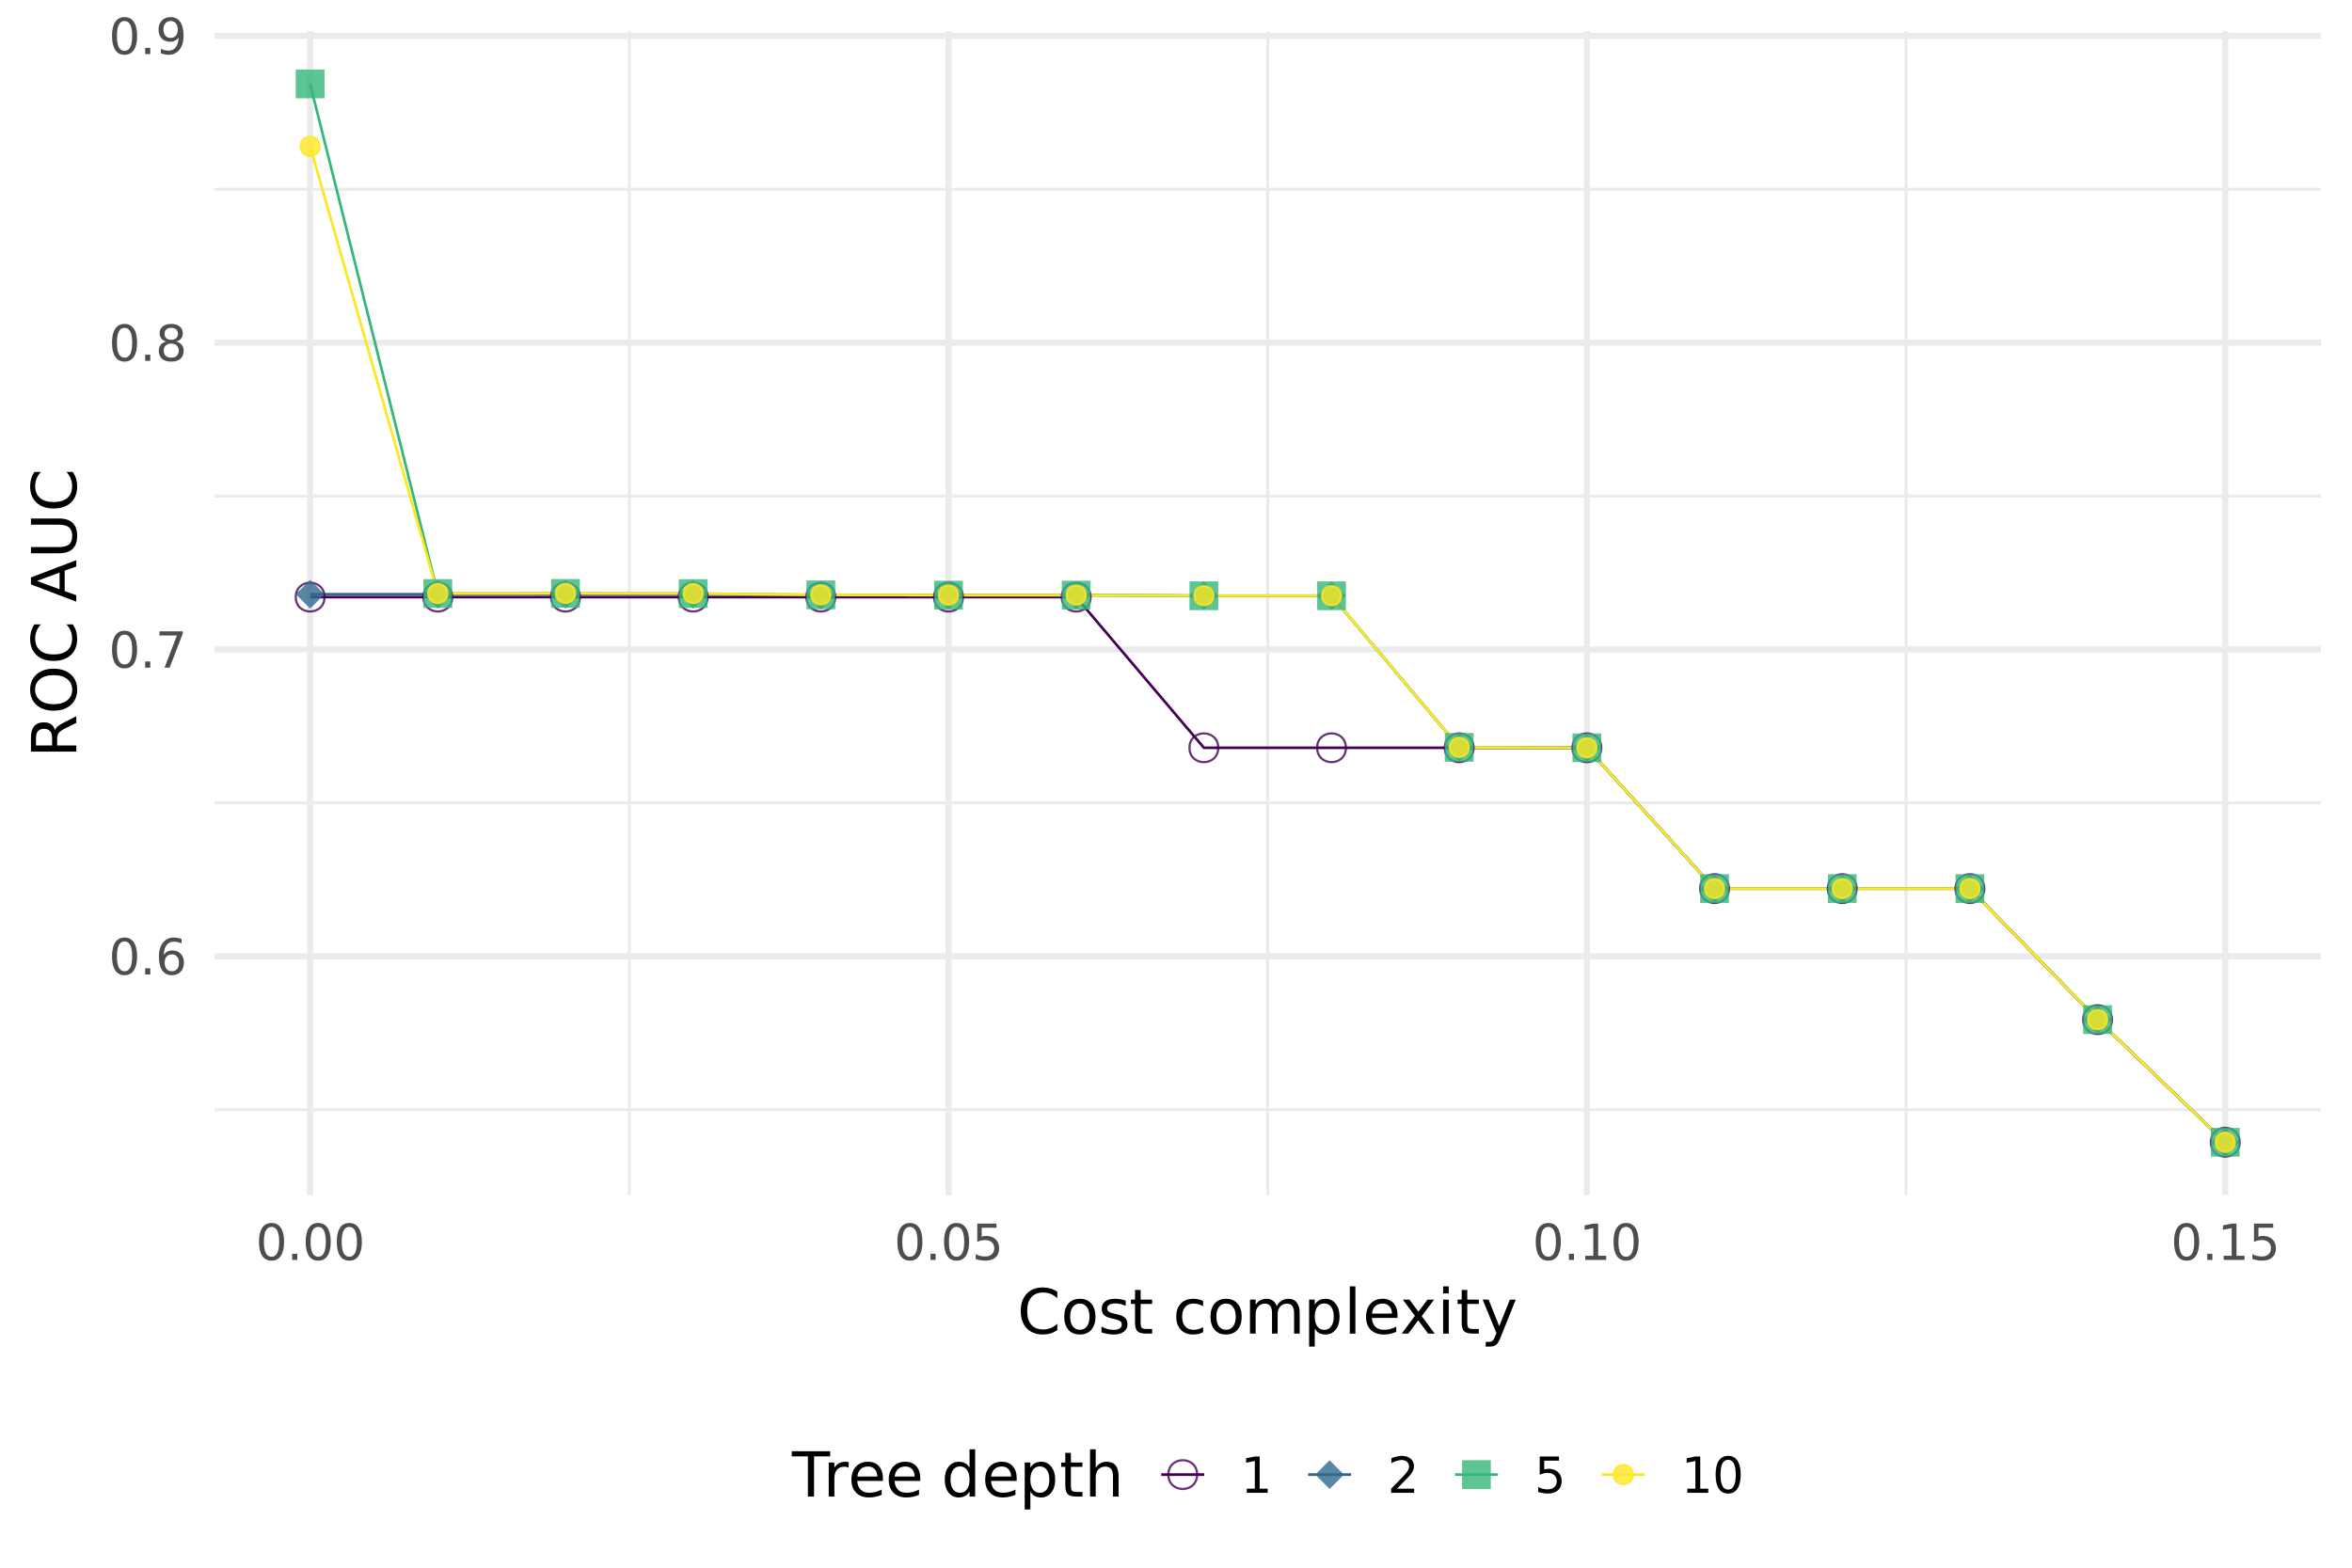<?xml version="1.0" encoding="UTF-8"?>
<svg xmlns="http://www.w3.org/2000/svg" xmlns:xlink="http://www.w3.org/1999/xlink" width="756" height="504" viewBox="0 0 756 504">
<defs>
<g>
<g id="glyph-0-0">
<path d="M 0.797 2.828 L 0.797 -11.281 L 8.797 -11.281 L 8.797 2.828 Z M 1.703 1.938 L 7.906 1.938 L 7.906 -10.391 L 1.703 -10.391 Z M 1.703 1.938 "/>
</g>
<g id="glyph-0-1">
<path d="M 5.094 -10.625 C 4.281 -10.625 3.664 -10.223 3.25 -9.422 C 2.844 -8.629 2.641 -7.43 2.641 -5.828 C 2.641 -4.223 2.844 -3.02 3.25 -2.219 C 3.664 -1.426 4.281 -1.031 5.094 -1.031 C 5.906 -1.031 6.516 -1.426 6.922 -2.219 C 7.336 -3.02 7.547 -4.223 7.547 -5.828 C 7.547 -7.43 7.336 -8.629 6.922 -9.422 C 6.516 -10.223 5.906 -10.625 5.094 -10.625 Z M 5.094 -11.875 C 6.395 -11.875 7.391 -11.359 8.078 -10.328 C 8.773 -9.297 9.125 -7.797 9.125 -5.828 C 9.125 -3.859 8.773 -2.352 8.078 -1.312 C 7.391 -0.281 6.395 0.234 5.094 0.234 C 3.781 0.234 2.781 -0.281 2.094 -1.312 C 1.406 -2.352 1.062 -3.859 1.062 -5.828 C 1.062 -7.797 1.406 -9.297 2.094 -10.328 C 2.781 -11.359 3.781 -11.875 5.094 -11.875 Z M 5.094 -11.875 "/>
</g>
<g id="glyph-0-2">
<path d="M 1.719 -1.984 L 3.359 -1.984 L 3.359 0 L 1.719 0 Z M 1.719 -1.984 "/>
</g>
<g id="glyph-0-3">
<path d="M 5.281 -6.469 C 4.57 -6.469 4.008 -6.223 3.594 -5.734 C 3.188 -5.254 2.984 -4.594 2.984 -3.75 C 2.984 -2.906 3.188 -2.238 3.594 -1.75 C 4.008 -1.27 4.57 -1.031 5.281 -1.031 C 5.988 -1.031 6.551 -1.27 6.969 -1.75 C 7.383 -2.238 7.594 -2.906 7.594 -3.75 C 7.594 -4.594 7.383 -5.254 6.969 -5.734 C 6.551 -6.223 5.988 -6.469 5.281 -6.469 Z M 8.422 -11.406 L 8.422 -9.969 C 8.023 -10.156 7.625 -10.297 7.219 -10.391 C 6.812 -10.492 6.41 -10.547 6.016 -10.547 C 4.973 -10.547 4.176 -10.191 3.625 -9.484 C 3.082 -8.785 2.77 -7.727 2.688 -6.312 C 3 -6.758 3.383 -7.102 3.844 -7.344 C 4.312 -7.594 4.82 -7.719 5.375 -7.719 C 6.551 -7.719 7.477 -7.359 8.156 -6.641 C 8.832 -5.93 9.172 -4.969 9.172 -3.75 C 9.172 -2.551 8.816 -1.586 8.109 -0.859 C 7.398 -0.129 6.457 0.234 5.281 0.234 C 3.938 0.234 2.906 -0.281 2.188 -1.312 C 1.477 -2.352 1.125 -3.859 1.125 -5.828 C 1.125 -7.672 1.562 -9.141 2.438 -10.234 C 3.312 -11.328 4.484 -11.875 5.953 -11.875 C 6.348 -11.875 6.75 -11.832 7.156 -11.75 C 7.562 -11.676 7.984 -11.562 8.422 -11.406 Z M 8.422 -11.406 "/>
</g>
<g id="glyph-0-4">
<path d="M 1.312 -11.672 L 8.812 -11.672 L 8.812 -11 L 4.578 0 L 2.938 0 L 6.922 -10.344 L 1.312 -10.344 Z M 1.312 -11.672 "/>
</g>
<g id="glyph-0-5">
<path d="M 5.094 -5.547 C 4.344 -5.547 3.75 -5.344 3.312 -4.938 C 2.883 -4.539 2.672 -3.988 2.672 -3.281 C 2.672 -2.582 2.883 -2.031 3.312 -1.625 C 3.75 -1.227 4.344 -1.031 5.094 -1.031 C 5.844 -1.031 6.43 -1.227 6.859 -1.625 C 7.297 -2.031 7.516 -2.582 7.516 -3.281 C 7.516 -3.988 7.297 -4.539 6.859 -4.938 C 6.43 -5.344 5.844 -5.547 5.094 -5.547 Z M 3.516 -6.219 C 2.836 -6.383 2.305 -6.695 1.922 -7.156 C 1.547 -7.625 1.359 -8.191 1.359 -8.859 C 1.359 -9.785 1.691 -10.52 2.359 -11.062 C 3.023 -11.602 3.938 -11.875 5.094 -11.875 C 6.25 -11.875 7.156 -11.602 7.812 -11.062 C 8.477 -10.52 8.812 -9.785 8.812 -8.859 C 8.812 -8.191 8.625 -7.625 8.25 -7.156 C 7.875 -6.695 7.348 -6.383 6.672 -6.219 C 7.43 -6.039 8.023 -5.691 8.453 -5.172 C 8.879 -4.66 9.094 -4.031 9.094 -3.281 C 9.094 -2.156 8.742 -1.285 8.047 -0.672 C 7.359 -0.066 6.375 0.234 5.094 0.234 C 3.801 0.234 2.812 -0.066 2.125 -0.672 C 1.438 -1.285 1.094 -2.156 1.094 -3.281 C 1.094 -4.031 1.305 -4.66 1.734 -5.172 C 2.16 -5.691 2.754 -6.039 3.516 -6.219 Z M 2.938 -8.703 C 2.938 -8.098 3.125 -7.625 3.5 -7.281 C 3.875 -6.945 4.406 -6.781 5.094 -6.781 C 5.77 -6.781 6.297 -6.945 6.672 -7.281 C 7.055 -7.625 7.25 -8.098 7.25 -8.703 C 7.25 -9.305 7.055 -9.773 6.672 -10.109 C 6.297 -10.453 5.77 -10.625 5.094 -10.625 C 4.406 -10.625 3.875 -10.453 3.5 -10.109 C 3.125 -9.773 2.938 -9.305 2.938 -8.703 Z M 2.938 -8.703 "/>
</g>
<g id="glyph-0-6">
<path d="M 1.766 -0.25 L 1.766 -1.688 C 2.16 -1.5 2.562 -1.352 2.969 -1.25 C 3.375 -1.156 3.77 -1.109 4.156 -1.109 C 5.195 -1.109 5.992 -1.457 6.547 -2.156 C 7.098 -2.852 7.41 -3.914 7.484 -5.344 C 7.18 -4.895 6.797 -4.551 6.328 -4.312 C 5.867 -4.07 5.359 -3.953 4.797 -3.953 C 3.629 -3.953 2.707 -4.305 2.031 -5.016 C 1.352 -5.723 1.016 -6.688 1.016 -7.906 C 1.016 -9.102 1.367 -10.062 2.078 -10.781 C 2.785 -11.508 3.727 -11.875 4.906 -11.875 C 6.25 -11.875 7.273 -11.359 7.984 -10.328 C 8.703 -9.297 9.062 -7.797 9.062 -5.828 C 9.062 -3.984 8.625 -2.508 7.75 -1.406 C 6.875 -0.312 5.703 0.234 4.234 0.234 C 3.836 0.234 3.438 0.191 3.031 0.109 C 2.625 0.023 2.203 -0.094 1.766 -0.25 Z M 4.906 -5.188 C 5.613 -5.188 6.172 -5.426 6.578 -5.906 C 6.992 -6.395 7.203 -7.062 7.203 -7.906 C 7.203 -8.75 6.992 -9.41 6.578 -9.891 C 6.172 -10.379 5.613 -10.625 4.906 -10.625 C 4.195 -10.625 3.633 -10.379 3.219 -9.891 C 2.801 -9.41 2.594 -8.75 2.594 -7.906 C 2.594 -7.062 2.801 -6.395 3.219 -5.906 C 3.633 -5.426 4.195 -5.188 4.906 -5.188 Z M 4.906 -5.188 "/>
</g>
<g id="glyph-0-7">
<path d="M 1.734 -11.672 L 7.922 -11.672 L 7.922 -10.344 L 3.172 -10.344 L 3.172 -7.484 C 3.398 -7.555 3.629 -7.613 3.859 -7.656 C 4.086 -7.695 4.316 -7.719 4.547 -7.719 C 5.848 -7.719 6.879 -7.359 7.641 -6.641 C 8.398 -5.93 8.781 -4.969 8.781 -3.75 C 8.781 -2.488 8.391 -1.508 7.609 -0.812 C 6.828 -0.113 5.727 0.234 4.312 0.234 C 3.82 0.234 3.32 0.188 2.812 0.094 C 2.301 0.008 1.773 -0.113 1.234 -0.281 L 1.234 -1.859 C 1.703 -1.609 2.188 -1.422 2.688 -1.297 C 3.188 -1.172 3.719 -1.109 4.281 -1.109 C 5.176 -1.109 5.883 -1.344 6.406 -1.812 C 6.938 -2.289 7.203 -2.938 7.203 -3.75 C 7.203 -4.562 6.938 -5.203 6.406 -5.672 C 5.883 -6.148 5.176 -6.391 4.281 -6.391 C 3.852 -6.391 3.43 -6.344 3.016 -6.25 C 2.598 -6.156 2.172 -6.008 1.734 -5.812 Z M 1.734 -11.672 "/>
</g>
<g id="glyph-0-8">
<path d="M 1.984 -1.328 L 4.562 -1.328 L 4.562 -10.234 L 1.766 -9.672 L 1.766 -11.109 L 4.547 -11.672 L 6.125 -11.672 L 6.125 -1.328 L 8.703 -1.328 L 8.703 0 L 1.984 0 Z M 1.984 -1.328 "/>
</g>
<g id="glyph-0-9">
<path d="M 3.078 -1.328 L 8.578 -1.328 L 8.578 0 L 1.172 0 L 1.172 -1.328 C 1.773 -1.953 2.594 -2.785 3.625 -3.828 C 4.656 -4.867 5.305 -5.539 5.578 -5.844 C 6.078 -6.414 6.426 -6.895 6.625 -7.281 C 6.832 -7.676 6.938 -8.066 6.938 -8.453 C 6.938 -9.066 6.719 -9.566 6.281 -9.953 C 5.844 -10.348 5.273 -10.547 4.578 -10.547 C 4.086 -10.547 3.566 -10.457 3.016 -10.281 C 2.461 -10.113 1.875 -9.859 1.25 -9.516 L 1.25 -11.109 C 1.883 -11.359 2.477 -11.547 3.031 -11.672 C 3.582 -11.805 4.086 -11.875 4.547 -11.875 C 5.754 -11.875 6.719 -11.57 7.438 -10.969 C 8.156 -10.363 8.516 -9.555 8.516 -8.547 C 8.516 -8.066 8.426 -7.613 8.25 -7.188 C 8.07 -6.758 7.742 -6.254 7.266 -5.672 C 7.141 -5.516 6.727 -5.078 6.031 -4.359 C 5.332 -3.641 4.348 -2.629 3.078 -1.328 Z M 3.078 -1.328 "/>
</g>
<g id="glyph-1-0">
<path d="M 1 3.531 L 1 -14.109 L 11 -14.109 L 11 3.531 Z M 2.125 2.422 L 9.891 2.422 L 9.891 -12.984 L 2.125 -12.984 Z M 2.125 2.422 "/>
</g>
<g id="glyph-1-1">
<path d="M 12.875 -13.453 L 12.875 -11.375 C 12.219 -12 11.508 -12.461 10.75 -12.766 C 10 -13.066 9.203 -13.219 8.359 -13.219 C 6.691 -13.219 5.414 -12.707 4.531 -11.688 C 3.645 -10.676 3.203 -9.207 3.203 -7.281 C 3.203 -5.352 3.645 -3.879 4.531 -2.859 C 5.414 -1.848 6.691 -1.344 8.359 -1.344 C 9.203 -1.344 10 -1.492 10.75 -1.797 C 11.508 -2.098 12.219 -2.562 12.875 -3.188 L 12.875 -1.125 C 12.188 -0.656 11.457 -0.301 10.688 -0.062 C 9.914 0.164 9.102 0.281 8.25 0.281 C 6.039 0.281 4.301 -0.391 3.031 -1.734 C 1.758 -3.086 1.125 -4.938 1.125 -7.281 C 1.125 -9.625 1.758 -11.469 3.031 -12.812 C 4.301 -14.164 6.039 -14.844 8.25 -14.844 C 9.113 -14.844 9.93 -14.727 10.703 -14.5 C 11.473 -14.27 12.195 -13.922 12.875 -13.453 Z M 12.875 -13.453 "/>
</g>
<g id="glyph-1-2">
<path d="M 6.125 -9.672 C 5.156 -9.672 4.391 -9.297 3.828 -8.547 C 3.273 -7.797 3 -6.766 3 -5.453 C 3 -4.148 3.273 -3.117 3.828 -2.359 C 4.391 -1.609 5.156 -1.234 6.125 -1.234 C 7.082 -1.234 7.836 -1.609 8.391 -2.359 C 8.953 -3.117 9.234 -4.148 9.234 -5.453 C 9.234 -6.754 8.953 -7.781 8.391 -8.531 C 7.836 -9.289 7.082 -9.672 6.125 -9.672 Z M 6.125 -11.203 C 7.688 -11.203 8.91 -10.691 9.797 -9.672 C 10.691 -8.66 11.141 -7.254 11.141 -5.453 C 11.141 -3.672 10.691 -2.27 9.797 -1.25 C 8.91 -0.227 7.688 0.281 6.125 0.281 C 4.551 0.281 3.32 -0.227 2.438 -1.25 C 1.551 -2.27 1.109 -3.672 1.109 -5.453 C 1.109 -7.254 1.551 -8.66 2.438 -9.672 C 3.32 -10.691 4.551 -11.203 6.125 -11.203 Z M 6.125 -11.203 "/>
</g>
<g id="glyph-1-3">
<path d="M 8.859 -10.609 L 8.859 -8.922 C 8.348 -9.18 7.816 -9.375 7.266 -9.5 C 6.723 -9.633 6.16 -9.703 5.578 -9.703 C 4.68 -9.703 4.008 -9.562 3.562 -9.281 C 3.125 -9.008 2.906 -8.602 2.906 -8.062 C 2.906 -7.645 3.062 -7.316 3.375 -7.078 C 3.695 -6.836 4.336 -6.609 5.297 -6.391 L 5.922 -6.266 C 7.191 -5.984 8.094 -5.594 8.625 -5.094 C 9.164 -4.602 9.438 -3.91 9.438 -3.016 C 9.438 -2.004 9.035 -1.203 8.234 -0.609 C 7.43 -0.016 6.328 0.281 4.922 0.281 C 4.336 0.281 3.727 0.223 3.094 0.109 C 2.457 -0.004 1.785 -0.176 1.078 -0.406 L 1.078 -2.25 C 1.742 -1.906 2.398 -1.645 3.047 -1.469 C 3.691 -1.301 4.332 -1.219 4.969 -1.219 C 5.812 -1.219 6.457 -1.363 6.906 -1.656 C 7.363 -1.945 7.594 -2.352 7.594 -2.875 C 7.594 -3.363 7.426 -3.738 7.094 -4 C 6.77 -4.258 6.051 -4.508 4.938 -4.75 L 4.312 -4.906 C 3.195 -5.133 2.391 -5.488 1.891 -5.969 C 1.398 -6.457 1.156 -7.129 1.156 -7.984 C 1.156 -9.004 1.52 -9.797 2.25 -10.359 C 2.977 -10.922 4.016 -11.203 5.359 -11.203 C 6.023 -11.203 6.648 -11.148 7.234 -11.047 C 7.816 -10.953 8.359 -10.805 8.859 -10.609 Z M 8.859 -10.609 "/>
</g>
<g id="glyph-1-4">
<path d="M 3.656 -14.047 L 3.656 -10.938 L 7.359 -10.938 L 7.359 -9.547 L 3.656 -9.547 L 3.656 -3.609 C 3.656 -2.711 3.773 -2.133 4.016 -1.875 C 4.266 -1.625 4.766 -1.5 5.516 -1.5 L 7.359 -1.5 L 7.359 0 L 5.516 0 C 4.129 0 3.172 -0.254 2.641 -0.766 C 2.117 -1.285 1.859 -2.234 1.859 -3.609 L 1.859 -9.547 L 0.531 -9.547 L 0.531 -10.938 L 1.859 -10.938 L 1.859 -14.047 Z M 3.656 -14.047 "/>
</g>
<g id="glyph-1-5">
</g>
<g id="glyph-1-6">
<path d="M 9.75 -10.516 L 9.75 -8.844 C 9.25 -9.125 8.742 -9.332 8.234 -9.469 C 7.723 -9.602 7.207 -9.672 6.688 -9.672 C 5.52 -9.672 4.613 -9.301 3.969 -8.562 C 3.32 -7.832 3 -6.797 3 -5.453 C 3 -4.117 3.32 -3.082 3.969 -2.344 C 4.613 -1.602 5.52 -1.234 6.688 -1.234 C 7.207 -1.234 7.723 -1.301 8.234 -1.438 C 8.742 -1.582 9.25 -1.797 9.75 -2.078 L 9.75 -0.422 C 9.25 -0.18 8.727 -0.004 8.188 0.109 C 7.656 0.223 7.086 0.281 6.484 0.281 C 4.836 0.281 3.531 -0.234 2.562 -1.266 C 1.594 -2.305 1.109 -3.703 1.109 -5.453 C 1.109 -7.242 1.598 -8.648 2.578 -9.672 C 3.555 -10.691 4.898 -11.203 6.609 -11.203 C 7.16 -11.203 7.695 -11.145 8.219 -11.031 C 8.75 -10.914 9.258 -10.742 9.75 -10.516 Z M 9.75 -10.516 "/>
</g>
<g id="glyph-1-7">
<path d="M 10.406 -8.844 C 10.852 -9.645 11.391 -10.238 12.016 -10.625 C 12.641 -11.008 13.375 -11.203 14.219 -11.203 C 15.352 -11.203 16.227 -10.801 16.844 -10 C 17.469 -9.207 17.781 -8.078 17.781 -6.609 L 17.781 0 L 15.984 0 L 15.984 -6.547 C 15.984 -7.586 15.797 -8.363 15.422 -8.875 C 15.047 -9.383 14.477 -9.641 13.719 -9.641 C 12.789 -9.641 12.055 -9.328 11.516 -8.703 C 10.973 -8.086 10.703 -7.25 10.703 -6.188 L 10.703 0 L 8.891 0 L 8.891 -6.547 C 8.891 -7.598 8.703 -8.375 8.328 -8.875 C 7.961 -9.383 7.395 -9.641 6.625 -9.641 C 5.707 -9.641 4.977 -9.328 4.438 -8.703 C 3.895 -8.086 3.625 -7.25 3.625 -6.188 L 3.625 0 L 1.812 0 L 1.812 -10.938 L 3.625 -10.938 L 3.625 -9.234 C 4.031 -9.91 4.52 -10.406 5.094 -10.719 C 5.664 -11.039 6.348 -11.203 7.141 -11.203 C 7.93 -11.203 8.602 -11 9.156 -10.594 C 9.719 -10.188 10.133 -9.602 10.406 -8.844 Z M 10.406 -8.844 "/>
</g>
<g id="glyph-1-8">
<path d="M 3.625 -1.641 L 3.625 4.156 L 1.812 4.156 L 1.812 -10.938 L 3.625 -10.938 L 3.625 -9.281 C 4 -9.926 4.473 -10.406 5.047 -10.719 C 5.629 -11.039 6.32 -11.203 7.125 -11.203 C 8.445 -11.203 9.523 -10.672 10.359 -9.609 C 11.191 -8.555 11.609 -7.172 11.609 -5.453 C 11.609 -3.734 11.191 -2.348 10.359 -1.297 C 9.523 -0.242 8.445 0.281 7.125 0.281 C 6.32 0.281 5.629 0.125 5.047 -0.188 C 4.473 -0.508 4 -0.992 3.625 -1.641 Z M 9.734 -5.453 C 9.734 -6.773 9.461 -7.812 8.922 -8.562 C 8.379 -9.32 7.633 -9.703 6.688 -9.703 C 5.727 -9.703 4.977 -9.32 4.438 -8.562 C 3.895 -7.812 3.625 -6.773 3.625 -5.453 C 3.625 -4.141 3.895 -3.102 4.438 -2.344 C 4.977 -1.594 5.727 -1.219 6.688 -1.219 C 7.633 -1.219 8.379 -1.594 8.922 -2.344 C 9.461 -3.102 9.734 -4.141 9.734 -5.453 Z M 9.734 -5.453 "/>
</g>
<g id="glyph-1-9">
<path d="M 1.891 -15.203 L 3.688 -15.203 L 3.688 0 L 1.891 0 Z M 1.891 -15.203 "/>
</g>
<g id="glyph-1-10">
<path d="M 11.234 -5.922 L 11.234 -5.047 L 2.984 -5.047 C 3.055 -3.805 3.426 -2.859 4.094 -2.203 C 4.758 -1.555 5.691 -1.234 6.891 -1.234 C 7.578 -1.234 8.242 -1.316 8.891 -1.484 C 9.535 -1.66 10.18 -1.914 10.828 -2.25 L 10.828 -0.562 C 10.18 -0.281 9.52 -0.07 8.844 0.062 C 8.164 0.207 7.477 0.281 6.781 0.281 C 5.031 0.281 3.645 -0.223 2.625 -1.234 C 1.613 -2.254 1.109 -3.629 1.109 -5.359 C 1.109 -7.148 1.586 -8.57 2.547 -9.625 C 3.516 -10.676 4.82 -11.203 6.469 -11.203 C 7.938 -11.203 9.098 -10.727 9.953 -9.781 C 10.805 -8.832 11.234 -7.547 11.234 -5.922 Z M 9.438 -6.453 C 9.426 -7.43 9.148 -8.211 8.609 -8.797 C 8.078 -9.379 7.367 -9.672 6.484 -9.672 C 5.484 -9.672 4.68 -9.391 4.078 -8.828 C 3.473 -8.266 3.125 -7.469 3.031 -6.438 Z M 9.438 -6.453 "/>
</g>
<g id="glyph-1-11">
<path d="M 10.984 -10.938 L 7.016 -5.609 L 11.188 0 L 9.062 0 L 5.875 -4.297 L 2.703 0 L 0.578 0 L 4.828 -5.719 L 0.938 -10.938 L 3.062 -10.938 L 5.953 -7.047 L 8.859 -10.938 Z M 10.984 -10.938 "/>
</g>
<g id="glyph-1-12">
<path d="M 1.891 -10.938 L 3.688 -10.938 L 3.688 0 L 1.891 0 Z M 1.891 -15.203 L 3.688 -15.203 L 3.688 -12.922 L 1.891 -12.922 Z M 1.891 -15.203 "/>
</g>
<g id="glyph-1-13">
<path d="M 6.438 1.016 C 5.926 2.316 5.43 3.164 4.953 3.562 C 4.473 3.957 3.828 4.156 3.016 4.156 L 1.578 4.156 L 1.578 2.656 L 2.641 2.656 C 3.129 2.656 3.508 2.535 3.781 2.297 C 4.062 2.066 4.367 1.516 4.703 0.641 L 5.016 -0.172 L 0.594 -10.938 L 2.5 -10.938 L 5.922 -2.391 L 9.344 -10.938 L 11.234 -10.938 Z M 6.438 1.016 "/>
</g>
<g id="glyph-1-14">
<path d="M -0.062 -14.578 L 12.281 -14.578 L 12.281 -12.922 L 7.094 -12.922 L 7.094 0 L 5.125 0 L 5.125 -12.922 L -0.062 -12.922 Z M -0.062 -14.578 "/>
</g>
<g id="glyph-1-15">
<path d="M 8.219 -9.266 C 8.02 -9.379 7.801 -9.461 7.562 -9.516 C 7.32 -9.566 7.062 -9.594 6.781 -9.594 C 5.758 -9.594 4.977 -9.266 4.438 -8.609 C 3.895 -7.953 3.625 -7.004 3.625 -5.766 L 3.625 0 L 1.812 0 L 1.812 -10.938 L 3.625 -10.938 L 3.625 -9.234 C 4 -9.898 4.488 -10.395 5.094 -10.719 C 5.695 -11.039 6.438 -11.203 7.312 -11.203 C 7.426 -11.203 7.555 -11.191 7.703 -11.172 C 7.859 -11.16 8.031 -11.141 8.219 -11.109 Z M 8.219 -9.266 "/>
</g>
<g id="glyph-1-16">
<path d="M 9.078 -9.281 L 9.078 -15.203 L 10.875 -15.203 L 10.875 0 L 9.078 0 L 9.078 -1.641 C 8.703 -0.992 8.223 -0.508 7.641 -0.188 C 7.066 0.125 6.379 0.281 5.578 0.281 C 4.254 0.281 3.176 -0.242 2.344 -1.297 C 1.52 -2.348 1.109 -3.734 1.109 -5.453 C 1.109 -7.172 1.52 -8.555 2.344 -9.609 C 3.176 -10.672 4.254 -11.203 5.578 -11.203 C 6.379 -11.203 7.066 -11.039 7.641 -10.719 C 8.223 -10.406 8.703 -9.926 9.078 -9.281 Z M 2.953 -5.453 C 2.953 -4.141 3.223 -3.102 3.766 -2.344 C 4.316 -1.594 5.066 -1.219 6.016 -1.219 C 6.961 -1.219 7.707 -1.594 8.25 -2.344 C 8.801 -3.102 9.078 -4.141 9.078 -5.453 C 9.078 -6.773 8.801 -7.812 8.25 -8.562 C 7.707 -9.32 6.961 -9.703 6.016 -9.703 C 5.066 -9.703 4.316 -9.32 3.766 -8.562 C 3.223 -7.812 2.953 -6.773 2.953 -5.453 Z M 2.953 -5.453 "/>
</g>
<g id="glyph-1-17">
<path d="M 10.984 -6.609 L 10.984 0 L 9.188 0 L 9.188 -6.547 C 9.188 -7.578 8.984 -8.348 8.578 -8.859 C 8.172 -9.379 7.566 -9.641 6.766 -9.641 C 5.785 -9.641 5.016 -9.328 4.453 -8.703 C 3.898 -8.086 3.625 -7.25 3.625 -6.188 L 3.625 0 L 1.812 0 L 1.812 -15.203 L 3.625 -15.203 L 3.625 -9.234 C 4.051 -9.891 4.555 -10.379 5.141 -10.703 C 5.723 -11.035 6.395 -11.203 7.156 -11.203 C 8.414 -11.203 9.367 -10.812 10.016 -10.031 C 10.66 -9.258 10.984 -8.117 10.984 -6.609 Z M 10.984 -6.609 "/>
</g>
<g id="glyph-2-0">
<path d="M 3.531 -1 L -14.109 -1 L -14.109 -11 L 3.531 -11 Z M 2.422 -2.125 L 2.422 -9.891 L -12.984 -9.891 L -12.984 -2.125 Z M 2.422 -2.125 "/>
</g>
<g id="glyph-2-1">
<path d="M -6.844 -8.875 C -6.695 -9.301 -6.391 -9.711 -5.922 -10.109 C -5.453 -10.516 -4.805 -10.914 -3.984 -11.312 L 0 -13.328 L 0 -11.203 L -3.734 -9.344 C -4.711 -8.852 -5.359 -8.379 -5.672 -7.922 C -5.992 -7.473 -6.156 -6.859 -6.156 -6.078 L -6.156 -3.938 L 0 -3.938 L 0 -1.969 L -14.578 -1.969 L -14.578 -6.422 C -14.578 -8.086 -14.227 -9.328 -13.531 -10.141 C -12.832 -10.961 -11.781 -11.375 -10.375 -11.375 C -9.457 -11.375 -8.695 -11.16 -8.094 -10.734 C -7.488 -10.305 -7.07 -9.688 -6.844 -8.875 Z M -12.953 -3.938 L -7.781 -3.938 L -7.781 -6.422 C -7.781 -7.367 -8 -8.082 -8.438 -8.562 C -8.883 -9.051 -9.531 -9.297 -10.375 -9.297 C -11.227 -9.297 -11.867 -9.051 -12.297 -8.562 C -12.734 -8.082 -12.953 -7.367 -12.953 -6.422 Z M -12.953 -3.938 "/>
</g>
<g id="glyph-2-2">
<path d="M -13.25 -7.875 C -13.25 -6.445 -12.711 -5.312 -11.641 -4.469 C -10.578 -3.625 -9.125 -3.203 -7.281 -3.203 C -5.438 -3.203 -3.977 -3.625 -2.906 -4.469 C -1.844 -5.312 -1.312 -6.445 -1.312 -7.875 C -1.312 -9.312 -1.844 -10.445 -2.906 -11.281 C -3.977 -12.125 -5.438 -12.547 -7.281 -12.547 C -9.125 -12.547 -10.578 -12.125 -11.641 -11.281 C -12.711 -10.445 -13.25 -9.312 -13.25 -7.875 Z M -14.844 -7.875 C -14.844 -9.926 -14.156 -11.562 -12.781 -12.781 C -11.414 -14.008 -9.582 -14.625 -7.281 -14.625 C -4.977 -14.625 -3.141 -14.008 -1.766 -12.781 C -0.398 -11.562 0.281 -9.926 0.281 -7.875 C 0.281 -5.832 -0.398 -4.195 -1.766 -2.969 C -3.129 -1.738 -4.969 -1.125 -7.281 -1.125 C -9.582 -1.125 -11.414 -1.738 -12.781 -2.969 C -14.156 -4.195 -14.844 -5.832 -14.844 -7.875 Z M -14.844 -7.875 "/>
</g>
<g id="glyph-2-3">
<path d="M -13.453 -12.875 L -11.375 -12.875 C -12 -12.219 -12.461 -11.508 -12.766 -10.75 C -13.066 -10 -13.219 -9.203 -13.219 -8.359 C -13.219 -6.691 -12.707 -5.414 -11.688 -4.531 C -10.676 -3.645 -9.207 -3.203 -7.281 -3.203 C -5.352 -3.203 -3.879 -3.645 -2.859 -4.531 C -1.848 -5.414 -1.344 -6.691 -1.344 -8.359 C -1.344 -9.203 -1.492 -10 -1.797 -10.75 C -2.098 -11.508 -2.562 -12.219 -3.188 -12.875 L -1.125 -12.875 C -0.656 -12.188 -0.301 -11.457 -0.062 -10.688 C 0.164 -9.914 0.281 -9.102 0.281 -8.25 C 0.281 -6.039 -0.391 -4.301 -1.734 -3.031 C -3.086 -1.758 -4.938 -1.125 -7.281 -1.125 C -9.625 -1.125 -11.469 -1.758 -12.812 -3.031 C -14.164 -4.301 -14.844 -6.039 -14.844 -8.25 C -14.844 -9.113 -14.727 -9.93 -14.5 -10.703 C -14.27 -11.473 -13.922 -12.195 -13.453 -12.875 Z M -13.453 -12.875 "/>
</g>
<g id="glyph-2-4">
</g>
<g id="glyph-2-5">
<path d="M -12.641 -6.844 L -5.375 -4.156 L -5.375 -9.516 Z M -14.578 -5.719 L -14.578 -7.953 L 0 -13.516 L 0 -11.469 L -3.734 -10.141 L -3.734 -3.562 L 0 -2.234 L 0 -0.156 Z M -14.578 -5.719 "/>
</g>
<g id="glyph-2-6">
<path d="M -14.578 -1.734 L -14.578 -3.719 L -5.719 -3.719 C -4.156 -3.719 -3.031 -4 -2.344 -4.562 C -1.656 -5.133 -1.312 -6.055 -1.312 -7.328 C -1.312 -8.586 -1.656 -9.5 -2.344 -10.062 C -3.031 -10.633 -4.156 -10.922 -5.719 -10.922 L -14.578 -10.922 L -14.578 -12.906 L -5.484 -12.906 C -3.578 -12.906 -2.141 -12.43 -1.172 -11.484 C -0.203 -10.547 0.281 -9.16 0.281 -7.328 C 0.281 -5.484 -0.203 -4.086 -1.172 -3.141 C -2.141 -2.203 -3.578 -1.734 -5.484 -1.734 Z M -14.578 -1.734 "/>
</g>
</g>
<clipPath id="clip-0">
<path clip-rule="nonzero" d="M 68.91 356 L 746.039 356 L 746.039 358 L 68.91 358 Z M 68.91 356 "/>
</clipPath>
<clipPath id="clip-1">
<path clip-rule="nonzero" d="M 68.91 257 L 746.039 257 L 746.039 259 L 68.91 259 Z M 68.91 257 "/>
</clipPath>
<clipPath id="clip-2">
<path clip-rule="nonzero" d="M 68.91 158 L 746.039 158 L 746.039 160 L 68.91 160 Z M 68.91 158 "/>
</clipPath>
<clipPath id="clip-3">
<path clip-rule="nonzero" d="M 68.91 60 L 746.039 60 L 746.039 62 L 68.91 62 Z M 68.91 60 "/>
</clipPath>
<clipPath id="clip-4">
<path clip-rule="nonzero" d="M 201 9.961 L 203 9.961 L 203 384.238 L 201 384.238 Z M 201 9.961 "/>
</clipPath>
<clipPath id="clip-5">
<path clip-rule="nonzero" d="M 406 9.961 L 408 9.961 L 408 384.238 L 406 384.238 Z M 406 9.961 "/>
</clipPath>
<clipPath id="clip-6">
<path clip-rule="nonzero" d="M 612 9.961 L 614 9.961 L 614 384.238 L 612 384.238 Z M 612 9.961 "/>
</clipPath>
<clipPath id="clip-7">
<path clip-rule="nonzero" d="M 68.91 306 L 746.039 306 L 746.039 309 L 68.91 309 Z M 68.91 306 "/>
</clipPath>
<clipPath id="clip-8">
<path clip-rule="nonzero" d="M 68.91 207 L 746.039 207 L 746.039 210 L 68.91 210 Z M 68.91 207 "/>
</clipPath>
<clipPath id="clip-9">
<path clip-rule="nonzero" d="M 68.91 109 L 746.039 109 L 746.039 112 L 68.91 112 Z M 68.91 109 "/>
</clipPath>
<clipPath id="clip-10">
<path clip-rule="nonzero" d="M 68.91 10 L 746.039 10 L 746.039 13 L 68.91 13 Z M 68.91 10 "/>
</clipPath>
<clipPath id="clip-11">
<path clip-rule="nonzero" d="M 98 9.961 L 101 9.961 L 101 384.238 L 98 384.238 Z M 98 9.961 "/>
</clipPath>
<clipPath id="clip-12">
<path clip-rule="nonzero" d="M 303 9.961 L 306 9.961 L 306 384.238 L 303 384.238 Z M 303 9.961 "/>
</clipPath>
<clipPath id="clip-13">
<path clip-rule="nonzero" d="M 509 9.961 L 512 9.961 L 512 384.238 L 509 384.238 Z M 509 9.961 "/>
</clipPath>
<clipPath id="clip-14">
<path clip-rule="nonzero" d="M 714 9.961 L 717 9.961 L 717 384.238 L 714 384.238 Z M 714 9.961 "/>
</clipPath>
</defs>
<rect x="-75.6" y="-50.4" width="907.2" height="604.8" fill="rgb(100%, 100%, 100%)" fill-opacity="1"/>
<g clip-path="url(#clip-0)">
<path fill="none" stroke-width="0.97" stroke-linecap="butt" stroke-linejoin="round" stroke="rgb(92.157%, 92.157%, 92.157%)" stroke-opacity="1" stroke-miterlimit="10" d="M 68.91 356.75 L 746.039 356.75 "/>
</g>
<g clip-path="url(#clip-1)">
<path fill="none" stroke-width="0.97" stroke-linecap="butt" stroke-linejoin="round" stroke="rgb(92.157%, 92.157%, 92.157%)" stroke-opacity="1" stroke-miterlimit="10" d="M 68.91 258.113 L 746.039 258.113 "/>
</g>
<g clip-path="url(#clip-2)">
<path fill="none" stroke-width="0.97" stroke-linecap="butt" stroke-linejoin="round" stroke="rgb(92.157%, 92.157%, 92.157%)" stroke-opacity="1" stroke-miterlimit="10" d="M 68.91 159.48 L 746.039 159.48 "/>
</g>
<g clip-path="url(#clip-3)">
<path fill="none" stroke-width="0.97" stroke-linecap="butt" stroke-linejoin="round" stroke="rgb(92.157%, 92.157%, 92.157%)" stroke-opacity="1" stroke-miterlimit="10" d="M 68.91 60.848 L 746.039 60.848 "/>
</g>
<g clip-path="url(#clip-4)">
<path fill="none" stroke-width="0.97" stroke-linecap="butt" stroke-linejoin="round" stroke="rgb(92.157%, 92.157%, 92.157%)" stroke-opacity="1" stroke-miterlimit="10" d="M 202.285 384.238 L 202.285 9.961 "/>
</g>
<g clip-path="url(#clip-5)">
<path fill="none" stroke-width="0.97" stroke-linecap="butt" stroke-linejoin="round" stroke="rgb(92.157%, 92.157%, 92.157%)" stroke-opacity="1" stroke-miterlimit="10" d="M 407.473 384.238 L 407.473 9.961 "/>
</g>
<g clip-path="url(#clip-6)">
<path fill="none" stroke-width="0.97" stroke-linecap="butt" stroke-linejoin="round" stroke="rgb(92.157%, 92.157%, 92.157%)" stroke-opacity="1" stroke-miterlimit="10" d="M 612.664 384.238 L 612.664 9.961 "/>
</g>
<g clip-path="url(#clip-7)">
<path fill="none" stroke-width="1.94" stroke-linecap="butt" stroke-linejoin="round" stroke="rgb(92.157%, 92.157%, 92.157%)" stroke-opacity="1" stroke-miterlimit="10" d="M 68.91 307.434 L 746.039 307.434 "/>
</g>
<g clip-path="url(#clip-8)">
<path fill="none" stroke-width="1.94" stroke-linecap="butt" stroke-linejoin="round" stroke="rgb(92.157%, 92.157%, 92.157%)" stroke-opacity="1" stroke-miterlimit="10" d="M 68.91 208.797 L 746.039 208.797 "/>
</g>
<g clip-path="url(#clip-9)">
<path fill="none" stroke-width="1.94" stroke-linecap="butt" stroke-linejoin="round" stroke="rgb(92.157%, 92.157%, 92.157%)" stroke-opacity="1" stroke-miterlimit="10" d="M 68.91 110.164 L 746.039 110.164 "/>
</g>
<g clip-path="url(#clip-10)">
<path fill="none" stroke-width="1.94" stroke-linecap="butt" stroke-linejoin="round" stroke="rgb(92.157%, 92.157%, 92.157%)" stroke-opacity="1" stroke-miterlimit="10" d="M 68.91 11.527 L 746.039 11.527 "/>
</g>
<g clip-path="url(#clip-11)">
<path fill="none" stroke-width="1.94" stroke-linecap="butt" stroke-linejoin="round" stroke="rgb(92.157%, 92.157%, 92.157%)" stroke-opacity="1" stroke-miterlimit="10" d="M 99.688 384.238 L 99.688 9.961 "/>
</g>
<g clip-path="url(#clip-12)">
<path fill="none" stroke-width="1.94" stroke-linecap="butt" stroke-linejoin="round" stroke="rgb(92.157%, 92.157%, 92.157%)" stroke-opacity="1" stroke-miterlimit="10" d="M 304.879 384.238 L 304.879 9.961 "/>
</g>
<g clip-path="url(#clip-13)">
<path fill="none" stroke-width="1.94" stroke-linecap="butt" stroke-linejoin="round" stroke="rgb(92.157%, 92.157%, 92.157%)" stroke-opacity="1" stroke-miterlimit="10" d="M 510.07 384.238 L 510.07 9.961 "/>
</g>
<g clip-path="url(#clip-14)">
<path fill="none" stroke-width="1.94" stroke-linecap="butt" stroke-linejoin="round" stroke="rgb(92.157%, 92.157%, 92.157%)" stroke-opacity="1" stroke-miterlimit="10" d="M 715.258 384.238 L 715.258 9.961 "/>
</g>
<path fill="none" stroke-width="0.854" stroke-linecap="butt" stroke-linejoin="round" stroke="rgb(26.667%, 0.392%, 32.941%)" stroke-opacity="1" stroke-miterlimit="10" d="M 99.688 191.965 L 345.918 191.965 L 386.953 240.402 L 510.07 240.402 L 551.105 285.672 L 633.184 285.672 L 674.223 327.805 L 715.258 367.227 "/>
<path fill="none" stroke-width="0.854" stroke-linecap="butt" stroke-linejoin="round" stroke="rgb(19.216%, 40.784%, 55.686%)" stroke-opacity="1" stroke-miterlimit="10" d="M 99.688 191.043 L 222.805 191.043 L 263.84 191.332 L 345.918 191.332 L 386.953 191.523 L 427.992 191.523 L 469.031 240.277 L 510.07 240.402 L 551.105 285.672 L 633.184 285.672 L 674.223 327.805 L 715.258 367.227 "/>
<path fill="none" stroke-width="0.854" stroke-linecap="butt" stroke-linejoin="round" stroke="rgb(20.784%, 71.765%, 47.451%)" stroke-opacity="1" stroke-miterlimit="10" d="M 99.688 26.977 L 140.727 190.809 L 181.766 190.773 L 222.805 190.824 L 263.84 191.25 L 304.879 191.332 L 345.918 191.332 L 386.953 191.523 L 427.992 191.523 L 469.031 240.277 L 510.07 240.402 L 551.105 285.672 L 633.184 285.672 L 674.223 327.805 L 715.258 367.227 "/>
<path fill="none" stroke-width="0.854" stroke-linecap="butt" stroke-linejoin="round" stroke="rgb(99.216%, 90.588%, 14.51%)" stroke-opacity="1" stroke-miterlimit="10" d="M 99.688 47.047 L 140.727 190.809 L 181.766 190.773 L 222.805 190.824 L 263.84 191.25 L 304.879 191.332 L 345.918 191.332 L 386.953 191.523 L 427.992 191.523 L 469.031 240.277 L 510.07 240.402 L 551.105 285.672 L 633.184 285.672 L 674.223 327.805 L 715.258 367.227 "/>
<path fill="none" stroke-width="0.709" stroke-linecap="round" stroke-linejoin="round" stroke="rgb(26.667%, 0.392%, 32.941%)" stroke-opacity="0.8" stroke-miterlimit="10" d="M 104.312 191.965 C 104.312 198.129 95.066 198.129 95.066 191.965 C 95.066 185.801 104.312 185.801 104.312 191.965 "/>
<path fill-rule="nonzero" fill="rgb(19.216%, 40.784%, 55.686%)" fill-opacity="0.8" d="M 95.066 191.043 L 99.688 186.422 L 104.312 191.043 L 99.688 195.668 Z M 95.066 191.043 "/>
<path fill-rule="nonzero" fill="rgb(20.784%, 71.765%, 47.451%)" fill-opacity="0.8" d="M 95.066 31.598 L 104.312 31.598 L 104.312 22.352 L 95.066 22.352 Z M 95.066 31.598 "/>
<path fill-rule="nonzero" fill="rgb(99.216%, 90.588%, 14.51%)" fill-opacity="0.8" stroke-width="0.709" stroke-linecap="round" stroke-linejoin="round" stroke="rgb(99.216%, 90.588%, 14.51%)" stroke-opacity="0.8" stroke-miterlimit="10" d="M 102.77 47.047 C 102.77 51.156 96.605 51.156 96.605 47.047 C 96.605 42.938 102.77 42.938 102.77 47.047 "/>
<path fill="none" stroke-width="0.709" stroke-linecap="round" stroke-linejoin="round" stroke="rgb(26.667%, 0.392%, 32.941%)" stroke-opacity="0.8" stroke-miterlimit="10" d="M 145.348 191.965 C 145.348 198.129 136.105 198.129 136.105 191.965 C 136.105 185.801 145.348 185.801 145.348 191.965 "/>
<path fill-rule="nonzero" fill="rgb(19.216%, 40.784%, 55.686%)" fill-opacity="0.8" d="M 136.105 191.043 L 140.727 186.422 L 145.348 191.043 L 140.727 195.668 Z M 136.105 191.043 "/>
<path fill-rule="nonzero" fill="rgb(20.784%, 71.765%, 47.451%)" fill-opacity="0.8" d="M 136.105 195.434 L 145.348 195.434 L 145.348 186.188 L 136.105 186.188 Z M 136.105 195.434 "/>
<path fill-rule="nonzero" fill="rgb(99.216%, 90.588%, 14.51%)" fill-opacity="0.8" stroke-width="0.709" stroke-linecap="round" stroke-linejoin="round" stroke="rgb(99.216%, 90.588%, 14.51%)" stroke-opacity="0.8" stroke-miterlimit="10" d="M 143.809 190.809 C 143.809 194.918 137.645 194.918 137.645 190.809 C 137.645 186.699 143.809 186.699 143.809 190.809 "/>
<path fill="none" stroke-width="0.709" stroke-linecap="round" stroke-linejoin="round" stroke="rgb(26.667%, 0.392%, 32.941%)" stroke-opacity="0.8" stroke-miterlimit="10" d="M 186.387 191.965 C 186.387 198.129 177.145 198.129 177.145 191.965 C 177.145 185.801 186.387 185.801 186.387 191.965 "/>
<path fill-rule="nonzero" fill="rgb(19.216%, 40.784%, 55.686%)" fill-opacity="0.8" d="M 177.145 191.043 L 181.766 186.422 L 186.387 191.043 L 181.766 195.668 Z M 177.145 191.043 "/>
<path fill-rule="nonzero" fill="rgb(20.784%, 71.765%, 47.451%)" fill-opacity="0.8" d="M 177.145 195.395 L 186.387 195.395 L 186.387 186.152 L 177.145 186.152 Z M 177.145 195.395 "/>
<path fill-rule="nonzero" fill="rgb(99.216%, 90.588%, 14.51%)" fill-opacity="0.8" stroke-width="0.709" stroke-linecap="round" stroke-linejoin="round" stroke="rgb(99.216%, 90.588%, 14.51%)" stroke-opacity="0.8" stroke-miterlimit="10" d="M 184.848 190.773 C 184.848 194.883 178.684 194.883 178.684 190.773 C 178.684 186.664 184.848 186.664 184.848 190.773 "/>
<path fill="none" stroke-width="0.709" stroke-linecap="round" stroke-linejoin="round" stroke="rgb(26.667%, 0.392%, 32.941%)" stroke-opacity="0.8" stroke-miterlimit="10" d="M 227.426 191.965 C 227.426 198.129 218.18 198.129 218.18 191.965 C 218.18 185.801 227.426 185.801 227.426 191.965 "/>
<path fill-rule="nonzero" fill="rgb(19.216%, 40.784%, 55.686%)" fill-opacity="0.8" d="M 218.18 191.043 L 222.805 186.422 L 227.426 191.043 L 222.805 195.668 Z M 218.18 191.043 "/>
<path fill-rule="nonzero" fill="rgb(20.784%, 71.765%, 47.451%)" fill-opacity="0.8" d="M 218.18 195.445 L 227.426 195.445 L 227.426 186.203 L 218.18 186.203 Z M 218.18 195.445 "/>
<path fill-rule="nonzero" fill="rgb(99.216%, 90.588%, 14.51%)" fill-opacity="0.8" stroke-width="0.709" stroke-linecap="round" stroke-linejoin="round" stroke="rgb(99.216%, 90.588%, 14.51%)" stroke-opacity="0.8" stroke-miterlimit="10" d="M 225.883 190.824 C 225.883 194.934 219.723 194.934 219.723 190.824 C 219.723 186.715 225.883 186.715 225.883 190.824 "/>
<path fill="none" stroke-width="0.709" stroke-linecap="round" stroke-linejoin="round" stroke="rgb(26.667%, 0.392%, 32.941%)" stroke-opacity="0.8" stroke-miterlimit="10" d="M 268.465 191.965 C 268.465 198.129 259.219 198.129 259.219 191.965 C 259.219 185.801 268.465 185.801 268.465 191.965 "/>
<path fill-rule="nonzero" fill="rgb(19.216%, 40.784%, 55.686%)" fill-opacity="0.8" d="M 259.219 191.332 L 263.84 186.711 L 268.465 191.332 L 263.84 195.957 Z M 259.219 191.332 "/>
<path fill-rule="nonzero" fill="rgb(20.784%, 71.765%, 47.451%)" fill-opacity="0.8" d="M 259.219 195.871 L 268.465 195.871 L 268.465 186.629 L 259.219 186.629 Z M 259.219 195.871 "/>
<path fill-rule="nonzero" fill="rgb(99.216%, 90.588%, 14.51%)" fill-opacity="0.8" stroke-width="0.709" stroke-linecap="round" stroke-linejoin="round" stroke="rgb(99.216%, 90.588%, 14.51%)" stroke-opacity="0.8" stroke-miterlimit="10" d="M 266.922 191.25 C 266.922 195.359 260.758 195.359 260.758 191.25 C 260.758 187.141 266.922 187.141 266.922 191.25 "/>
<path fill="none" stroke-width="0.709" stroke-linecap="round" stroke-linejoin="round" stroke="rgb(26.667%, 0.392%, 32.941%)" stroke-opacity="0.8" stroke-miterlimit="10" d="M 309.5 191.965 C 309.5 198.129 300.258 198.129 300.258 191.965 C 300.258 185.801 309.5 185.801 309.5 191.965 "/>
<path fill-rule="nonzero" fill="rgb(19.216%, 40.784%, 55.686%)" fill-opacity="0.8" d="M 300.258 191.332 L 304.879 186.711 L 309.5 191.332 L 304.879 195.957 Z M 300.258 191.332 "/>
<path fill-rule="nonzero" fill="rgb(20.784%, 71.765%, 47.451%)" fill-opacity="0.8" d="M 300.258 195.957 L 309.5 195.957 L 309.5 186.711 L 300.258 186.711 Z M 300.258 195.957 "/>
<path fill-rule="nonzero" fill="rgb(99.216%, 90.588%, 14.51%)" fill-opacity="0.8" stroke-width="0.709" stroke-linecap="round" stroke-linejoin="round" stroke="rgb(99.216%, 90.588%, 14.51%)" stroke-opacity="0.8" stroke-miterlimit="10" d="M 307.961 191.332 C 307.961 195.441 301.797 195.441 301.797 191.332 C 301.797 187.227 307.961 187.227 307.961 191.332 "/>
<path fill="none" stroke-width="0.709" stroke-linecap="round" stroke-linejoin="round" stroke="rgb(26.667%, 0.392%, 32.941%)" stroke-opacity="0.8" stroke-miterlimit="10" d="M 350.539 191.965 C 350.539 198.129 341.293 198.129 341.293 191.965 C 341.293 185.801 350.539 185.801 350.539 191.965 "/>
<path fill-rule="nonzero" fill="rgb(19.216%, 40.784%, 55.686%)" fill-opacity="0.8" d="M 341.293 191.332 L 345.918 186.711 L 350.539 191.332 L 345.918 195.957 Z M 341.293 191.332 "/>
<path fill-rule="nonzero" fill="rgb(20.784%, 71.765%, 47.451%)" fill-opacity="0.8" d="M 341.293 195.957 L 350.539 195.957 L 350.539 186.711 L 341.293 186.711 Z M 341.293 195.957 "/>
<path fill-rule="nonzero" fill="rgb(99.216%, 90.588%, 14.51%)" fill-opacity="0.8" stroke-width="0.709" stroke-linecap="round" stroke-linejoin="round" stroke="rgb(99.216%, 90.588%, 14.51%)" stroke-opacity="0.8" stroke-miterlimit="10" d="M 349 191.332 C 349 195.441 342.836 195.441 342.836 191.332 C 342.836 187.227 349 187.227 349 191.332 "/>
<path fill="none" stroke-width="0.709" stroke-linecap="round" stroke-linejoin="round" stroke="rgb(26.667%, 0.392%, 32.941%)" stroke-opacity="0.8" stroke-miterlimit="10" d="M 391.578 240.402 C 391.578 246.566 382.332 246.566 382.332 240.402 C 382.332 234.238 391.578 234.238 391.578 240.402 "/>
<path fill-rule="nonzero" fill="rgb(19.216%, 40.784%, 55.686%)" fill-opacity="0.8" d="M 382.332 191.523 L 386.953 186.902 L 391.578 191.523 L 386.953 196.145 Z M 382.332 191.523 "/>
<path fill-rule="nonzero" fill="rgb(20.784%, 71.765%, 47.451%)" fill-opacity="0.8" d="M 382.332 196.145 L 391.578 196.145 L 391.578 186.902 L 382.332 186.902 Z M 382.332 196.145 "/>
<path fill-rule="nonzero" fill="rgb(99.216%, 90.588%, 14.51%)" fill-opacity="0.8" stroke-width="0.709" stroke-linecap="round" stroke-linejoin="round" stroke="rgb(99.216%, 90.588%, 14.51%)" stroke-opacity="0.8" stroke-miterlimit="10" d="M 390.035 191.523 C 390.035 195.633 383.875 195.633 383.875 191.523 C 383.875 187.414 390.035 187.414 390.035 191.523 "/>
<path fill="none" stroke-width="0.709" stroke-linecap="round" stroke-linejoin="round" stroke="rgb(26.667%, 0.392%, 32.941%)" stroke-opacity="0.8" stroke-miterlimit="10" d="M 432.613 240.402 C 432.613 246.566 423.371 246.566 423.371 240.402 C 423.371 234.238 432.613 234.238 432.613 240.402 "/>
<path fill-rule="nonzero" fill="rgb(19.216%, 40.784%, 55.686%)" fill-opacity="0.8" d="M 423.371 191.523 L 427.992 186.902 L 432.613 191.523 L 427.992 196.145 Z M 423.371 191.523 "/>
<path fill-rule="nonzero" fill="rgb(20.784%, 71.765%, 47.451%)" fill-opacity="0.8" d="M 423.371 196.145 L 432.613 196.145 L 432.613 186.902 L 423.371 186.902 Z M 423.371 196.145 "/>
<path fill-rule="nonzero" fill="rgb(99.216%, 90.588%, 14.51%)" fill-opacity="0.8" stroke-width="0.709" stroke-linecap="round" stroke-linejoin="round" stroke="rgb(99.216%, 90.588%, 14.51%)" stroke-opacity="0.8" stroke-miterlimit="10" d="M 431.074 191.523 C 431.074 195.633 424.91 195.633 424.91 191.523 C 424.91 187.414 431.074 187.414 431.074 191.523 "/>
<path fill="none" stroke-width="0.709" stroke-linecap="round" stroke-linejoin="round" stroke="rgb(26.667%, 0.392%, 32.941%)" stroke-opacity="0.8" stroke-miterlimit="10" d="M 473.652 240.402 C 473.652 246.566 464.41 246.566 464.41 240.402 C 464.41 234.238 473.652 234.238 473.652 240.402 "/>
<path fill-rule="nonzero" fill="rgb(19.216%, 40.784%, 55.686%)" fill-opacity="0.8" d="M 464.41 240.277 L 469.031 235.656 L 473.652 240.277 L 469.031 244.898 Z M 464.41 240.277 "/>
<path fill-rule="nonzero" fill="rgb(20.784%, 71.765%, 47.451%)" fill-opacity="0.8" d="M 464.41 244.898 L 473.652 244.898 L 473.652 235.656 L 464.41 235.656 Z M 464.41 244.898 "/>
<path fill-rule="nonzero" fill="rgb(99.216%, 90.588%, 14.51%)" fill-opacity="0.8" stroke-width="0.709" stroke-linecap="round" stroke-linejoin="round" stroke="rgb(99.216%, 90.588%, 14.51%)" stroke-opacity="0.8" stroke-miterlimit="10" d="M 472.113 240.277 C 472.113 244.387 465.949 244.387 465.949 240.277 C 465.949 236.168 472.113 236.168 472.113 240.277 "/>
<path fill="none" stroke-width="0.709" stroke-linecap="round" stroke-linejoin="round" stroke="rgb(26.667%, 0.392%, 32.941%)" stroke-opacity="0.8" stroke-miterlimit="10" d="M 514.691 240.402 C 514.691 246.566 505.445 246.566 505.445 240.402 C 505.445 234.238 514.691 234.238 514.691 240.402 "/>
<path fill-rule="nonzero" fill="rgb(19.216%, 40.784%, 55.686%)" fill-opacity="0.8" d="M 505.445 240.402 L 510.07 235.781 L 514.691 240.402 L 510.07 245.023 Z M 505.445 240.402 "/>
<path fill-rule="nonzero" fill="rgb(20.784%, 71.765%, 47.451%)" fill-opacity="0.8" d="M 505.445 245.023 L 514.691 245.023 L 514.691 235.781 L 505.445 235.781 Z M 505.445 245.023 "/>
<path fill-rule="nonzero" fill="rgb(99.216%, 90.588%, 14.51%)" fill-opacity="0.8" stroke-width="0.709" stroke-linecap="round" stroke-linejoin="round" stroke="rgb(99.216%, 90.588%, 14.51%)" stroke-opacity="0.8" stroke-miterlimit="10" d="M 513.148 240.402 C 513.148 244.512 506.988 244.512 506.988 240.402 C 506.988 236.293 513.148 236.293 513.148 240.402 "/>
<path fill="none" stroke-width="0.709" stroke-linecap="round" stroke-linejoin="round" stroke="rgb(26.667%, 0.392%, 32.941%)" stroke-opacity="0.8" stroke-miterlimit="10" d="M 555.73 285.672 C 555.73 291.836 546.484 291.836 546.484 285.672 C 546.484 279.508 555.73 279.508 555.73 285.672 "/>
<path fill-rule="nonzero" fill="rgb(19.216%, 40.784%, 55.686%)" fill-opacity="0.8" d="M 546.484 285.672 L 551.105 281.051 L 555.73 285.672 L 551.105 290.293 Z M 546.484 285.672 "/>
<path fill-rule="nonzero" fill="rgb(20.784%, 71.765%, 47.451%)" fill-opacity="0.8" d="M 546.484 290.293 L 555.73 290.293 L 555.73 281.051 L 546.484 281.051 Z M 546.484 290.293 "/>
<path fill-rule="nonzero" fill="rgb(99.216%, 90.588%, 14.51%)" fill-opacity="0.8" stroke-width="0.709" stroke-linecap="round" stroke-linejoin="round" stroke="rgb(99.216%, 90.588%, 14.51%)" stroke-opacity="0.8" stroke-miterlimit="10" d="M 554.188 285.672 C 554.188 289.781 548.023 289.781 548.023 285.672 C 548.023 281.562 554.188 281.562 554.188 285.672 "/>
<path fill="none" stroke-width="0.709" stroke-linecap="round" stroke-linejoin="round" stroke="rgb(26.667%, 0.392%, 32.941%)" stroke-opacity="0.8" stroke-miterlimit="10" d="M 596.766 285.672 C 596.766 291.836 587.523 291.836 587.523 285.672 C 587.523 279.508 596.766 279.508 596.766 285.672 "/>
<path fill-rule="nonzero" fill="rgb(19.216%, 40.784%, 55.686%)" fill-opacity="0.8" d="M 587.523 285.672 L 592.145 281.051 L 596.766 285.672 L 592.145 290.293 Z M 587.523 285.672 "/>
<path fill-rule="nonzero" fill="rgb(20.784%, 71.765%, 47.451%)" fill-opacity="0.8" d="M 587.523 290.293 L 596.766 290.293 L 596.766 281.051 L 587.523 281.051 Z M 587.523 290.293 "/>
<path fill-rule="nonzero" fill="rgb(99.216%, 90.588%, 14.51%)" fill-opacity="0.8" stroke-width="0.709" stroke-linecap="round" stroke-linejoin="round" stroke="rgb(99.216%, 90.588%, 14.51%)" stroke-opacity="0.8" stroke-miterlimit="10" d="M 595.227 285.672 C 595.227 289.781 589.062 289.781 589.062 285.672 C 589.062 281.562 595.227 281.562 595.227 285.672 "/>
<path fill="none" stroke-width="0.709" stroke-linecap="round" stroke-linejoin="round" stroke="rgb(26.667%, 0.392%, 32.941%)" stroke-opacity="0.8" stroke-miterlimit="10" d="M 637.805 285.672 C 637.805 291.836 628.562 291.836 628.562 285.672 C 628.562 279.508 637.805 279.508 637.805 285.672 "/>
<path fill-rule="nonzero" fill="rgb(19.216%, 40.784%, 55.686%)" fill-opacity="0.8" d="M 628.562 285.672 L 633.184 281.051 L 637.805 285.672 L 633.184 290.293 Z M 628.562 285.672 "/>
<path fill-rule="nonzero" fill="rgb(20.784%, 71.765%, 47.451%)" fill-opacity="0.8" d="M 628.562 290.293 L 637.805 290.293 L 637.805 281.051 L 628.562 281.051 Z M 628.562 290.293 "/>
<path fill-rule="nonzero" fill="rgb(99.216%, 90.588%, 14.51%)" fill-opacity="0.8" stroke-width="0.709" stroke-linecap="round" stroke-linejoin="round" stroke="rgb(99.216%, 90.588%, 14.51%)" stroke-opacity="0.8" stroke-miterlimit="10" d="M 636.266 285.672 C 636.266 289.781 630.102 289.781 630.102 285.672 C 630.102 281.562 636.266 281.562 636.266 285.672 "/>
<path fill="none" stroke-width="0.709" stroke-linecap="round" stroke-linejoin="round" stroke="rgb(26.667%, 0.392%, 32.941%)" stroke-opacity="0.8" stroke-miterlimit="10" d="M 678.844 327.805 C 678.844 333.965 669.598 333.965 669.598 327.805 C 669.598 321.641 678.844 321.641 678.844 327.805 "/>
<path fill-rule="nonzero" fill="rgb(19.216%, 40.784%, 55.686%)" fill-opacity="0.8" d="M 669.598 327.805 L 674.223 323.18 L 678.844 327.805 L 674.223 332.426 Z M 669.598 327.805 "/>
<path fill-rule="nonzero" fill="rgb(20.784%, 71.765%, 47.451%)" fill-opacity="0.8" d="M 669.598 332.426 L 678.844 332.426 L 678.844 323.18 L 669.598 323.18 Z M 669.598 332.426 "/>
<path fill-rule="nonzero" fill="rgb(99.216%, 90.588%, 14.51%)" fill-opacity="0.8" stroke-width="0.709" stroke-linecap="round" stroke-linejoin="round" stroke="rgb(99.216%, 90.588%, 14.51%)" stroke-opacity="0.8" stroke-miterlimit="10" d="M 677.301 327.805 C 677.301 331.914 671.141 331.914 671.141 327.805 C 671.141 323.695 677.301 323.695 677.301 327.805 "/>
<path fill="none" stroke-width="0.709" stroke-linecap="round" stroke-linejoin="round" stroke="rgb(26.667%, 0.392%, 32.941%)" stroke-opacity="0.8" stroke-miterlimit="10" d="M 719.883 367.227 C 719.883 373.391 710.637 373.391 710.637 367.227 C 710.637 361.062 719.883 361.062 719.883 367.227 "/>
<path fill-rule="nonzero" fill="rgb(19.216%, 40.784%, 55.686%)" fill-opacity="0.8" d="M 710.637 367.227 L 715.258 362.605 L 719.883 367.227 L 715.258 371.848 Z M 710.637 367.227 "/>
<path fill-rule="nonzero" fill="rgb(20.784%, 71.765%, 47.451%)" fill-opacity="0.8" d="M 710.637 371.848 L 719.883 371.848 L 719.883 362.605 L 710.637 362.605 Z M 710.637 371.848 "/>
<path fill-rule="nonzero" fill="rgb(99.216%, 90.588%, 14.51%)" fill-opacity="0.8" stroke-width="0.709" stroke-linecap="round" stroke-linejoin="round" stroke="rgb(99.216%, 90.588%, 14.51%)" stroke-opacity="0.8" stroke-miterlimit="10" d="M 718.34 367.227 C 718.34 371.336 712.176 371.336 712.176 367.227 C 712.176 363.117 718.34 363.117 718.34 367.227 "/>
<g fill="rgb(30.196%, 30.196%, 30.196%)" fill-opacity="1">
<use xlink:href="#glyph-0-1" x="34.945" y="313.285"/>
<use xlink:href="#glyph-0-2" x="44.945" y="313.285"/>
<use xlink:href="#glyph-0-3" x="49.945" y="313.285"/>
</g>
<g fill="rgb(30.196%, 30.196%, 30.196%)" fill-opacity="1">
<use xlink:href="#glyph-0-1" x="34.945" y="214.648"/>
<use xlink:href="#glyph-0-2" x="44.945" y="214.648"/>
<use xlink:href="#glyph-0-4" x="49.945" y="214.648"/>
</g>
<g fill="rgb(30.196%, 30.196%, 30.196%)" fill-opacity="1">
<use xlink:href="#glyph-0-1" x="34.945" y="116.016"/>
<use xlink:href="#glyph-0-2" x="44.945" y="116.016"/>
<use xlink:href="#glyph-0-5" x="49.945" y="116.016"/>
</g>
<g fill="rgb(30.196%, 30.196%, 30.196%)" fill-opacity="1">
<use xlink:href="#glyph-0-1" x="34.945" y="17.379"/>
<use xlink:href="#glyph-0-2" x="44.945" y="17.379"/>
<use xlink:href="#glyph-0-6" x="49.945" y="17.379"/>
</g>
<g fill="rgb(30.196%, 30.196%, 30.196%)" fill-opacity="1">
<use xlink:href="#glyph-0-1" x="82.188" y="405.059"/>
<use xlink:href="#glyph-0-2" x="92.188" y="405.059"/>
<use xlink:href="#glyph-0-1" x="97.188" y="405.059"/>
<use xlink:href="#glyph-0-1" x="107.188" y="405.059"/>
</g>
<g fill="rgb(30.196%, 30.196%, 30.196%)" fill-opacity="1">
<use xlink:href="#glyph-0-1" x="287.379" y="405.059"/>
<use xlink:href="#glyph-0-2" x="297.379" y="405.059"/>
<use xlink:href="#glyph-0-1" x="302.379" y="405.059"/>
<use xlink:href="#glyph-0-7" x="312.379" y="405.059"/>
</g>
<g fill="rgb(30.196%, 30.196%, 30.196%)" fill-opacity="1">
<use xlink:href="#glyph-0-1" x="492.57" y="405.059"/>
<use xlink:href="#glyph-0-2" x="502.57" y="405.059"/>
<use xlink:href="#glyph-0-8" x="507.57" y="405.059"/>
<use xlink:href="#glyph-0-1" x="517.57" y="405.059"/>
</g>
<g fill="rgb(30.196%, 30.196%, 30.196%)" fill-opacity="1">
<use xlink:href="#glyph-0-1" x="697.758" y="405.059"/>
<use xlink:href="#glyph-0-2" x="707.758" y="405.059"/>
<use xlink:href="#glyph-0-8" x="712.758" y="405.059"/>
<use xlink:href="#glyph-0-7" x="722.758" y="405.059"/>
</g>
<g fill="rgb(0%, 0%, 0%)" fill-opacity="1">
<use xlink:href="#glyph-1-1" x="326.973" y="428.752"/>
<use xlink:href="#glyph-1-2" x="340.973" y="428.752"/>
<use xlink:href="#glyph-1-3" x="352.973" y="428.752"/>
<use xlink:href="#glyph-1-4" x="362.973" y="428.752"/>
<use xlink:href="#glyph-1-5" x="370.973" y="428.752"/>
<use xlink:href="#glyph-1-6" x="376.973" y="428.752"/>
<use xlink:href="#glyph-1-2" x="387.973" y="428.752"/>
<use xlink:href="#glyph-1-7" x="399.973" y="428.752"/>
<use xlink:href="#glyph-1-8" x="418.973" y="428.752"/>
<use xlink:href="#glyph-1-9" x="431.973" y="428.752"/>
<use xlink:href="#glyph-1-10" x="437.973" y="428.752"/>
<use xlink:href="#glyph-1-11" x="449.973" y="428.752"/>
<use xlink:href="#glyph-1-12" x="461.973" y="428.752"/>
<use xlink:href="#glyph-1-4" x="467.973" y="428.752"/>
<use xlink:href="#glyph-1-13" x="475.973" y="428.752"/>
</g>
<g fill="rgb(0%, 0%, 0%)" fill-opacity="1">
<use xlink:href="#glyph-2-1" x="24.525" y="243.602"/>
<use xlink:href="#glyph-2-2" x="24.525" y="229.602"/>
<use xlink:href="#glyph-2-3" x="24.525" y="213.602"/>
<use xlink:href="#glyph-2-4" x="24.525" y="199.602"/>
<use xlink:href="#glyph-2-5" x="24.525" y="193.602"/>
<use xlink:href="#glyph-2-6" x="24.525" y="179.602"/>
<use xlink:href="#glyph-2-3" x="24.525" y="164.602"/>
</g>
<g fill="rgb(0%, 0%, 0%)" fill-opacity="1">
<use xlink:href="#glyph-1-14" x="254.562" y="481.139"/>
<use xlink:href="#glyph-1-15" x="264.562" y="481.139"/>
<use xlink:href="#glyph-1-10" x="272.562" y="481.139"/>
<use xlink:href="#glyph-1-10" x="284.562" y="481.139"/>
<use xlink:href="#glyph-1-5" x="296.562" y="481.139"/>
<use xlink:href="#glyph-1-16" x="302.562" y="481.139"/>
<use xlink:href="#glyph-1-10" x="315.562" y="481.139"/>
<use xlink:href="#glyph-1-8" x="327.562" y="481.139"/>
<use xlink:href="#glyph-1-4" x="340.562" y="481.139"/>
<use xlink:href="#glyph-1-17" x="348.562" y="481.139"/>
</g>
<path fill="none" stroke-width="0.854" stroke-linecap="butt" stroke-linejoin="round" stroke="rgb(26.667%, 0.392%, 32.941%)" stroke-opacity="1" stroke-miterlimit="10" d="M 373.254 474.074 L 387.078 474.074 "/>
<path fill="none" stroke-width="0.709" stroke-linecap="round" stroke-linejoin="round" stroke="rgb(26.667%, 0.392%, 32.941%)" stroke-opacity="0.8" stroke-miterlimit="10" d="M 384.789 474.074 C 384.789 480.238 375.543 480.238 375.543 474.074 C 375.543 467.91 384.789 467.91 384.789 474.074 "/>
<path fill="none" stroke-width="0.854" stroke-linecap="butt" stroke-linejoin="round" stroke="rgb(19.216%, 40.784%, 55.686%)" stroke-opacity="1" stroke-miterlimit="10" d="M 420.461 474.074 L 434.285 474.074 "/>
<path fill-rule="nonzero" fill="rgb(19.216%, 40.784%, 55.686%)" fill-opacity="0.8" d="M 422.75 474.074 L 427.371 469.453 L 431.992 474.074 L 427.371 478.695 Z M 422.75 474.074 "/>
<path fill="none" stroke-width="0.854" stroke-linecap="butt" stroke-linejoin="round" stroke="rgb(20.784%, 71.765%, 47.451%)" stroke-opacity="1" stroke-miterlimit="10" d="M 467.664 474.074 L 481.488 474.074 "/>
<path fill-rule="nonzero" fill="rgb(20.784%, 71.765%, 47.451%)" fill-opacity="0.8" d="M 469.953 478.695 L 479.199 478.695 L 479.199 469.453 L 469.953 469.453 Z M 469.953 478.695 "/>
<path fill="none" stroke-width="0.854" stroke-linecap="butt" stroke-linejoin="round" stroke="rgb(99.216%, 90.588%, 14.51%)" stroke-opacity="1" stroke-miterlimit="10" d="M 514.871 474.074 L 528.695 474.074 "/>
<path fill-rule="nonzero" fill="rgb(99.216%, 90.588%, 14.51%)" fill-opacity="0.8" stroke-width="0.709" stroke-linecap="round" stroke-linejoin="round" stroke="rgb(99.216%, 90.588%, 14.51%)" stroke-opacity="0.8" stroke-miterlimit="10" d="M 524.863 474.074 C 524.863 478.184 518.699 478.184 518.699 474.074 C 518.699 469.965 524.863 469.965 524.863 474.074 "/>
<g fill="rgb(0%, 0%, 0%)" fill-opacity="1">
<use xlink:href="#glyph-0-8" x="398.77" y="479.926"/>
</g>
<g fill="rgb(0%, 0%, 0%)" fill-opacity="1">
<use xlink:href="#glyph-0-9" x="445.973" y="479.926"/>
</g>
<g fill="rgb(0%, 0%, 0%)" fill-opacity="1">
<use xlink:href="#glyph-0-7" x="493.18" y="479.926"/>
</g>
<g fill="rgb(0%, 0%, 0%)" fill-opacity="1">
<use xlink:href="#glyph-0-8" x="540.383" y="479.926"/>
<use xlink:href="#glyph-0-1" x="550.383" y="479.926"/>
</g>
</svg>
